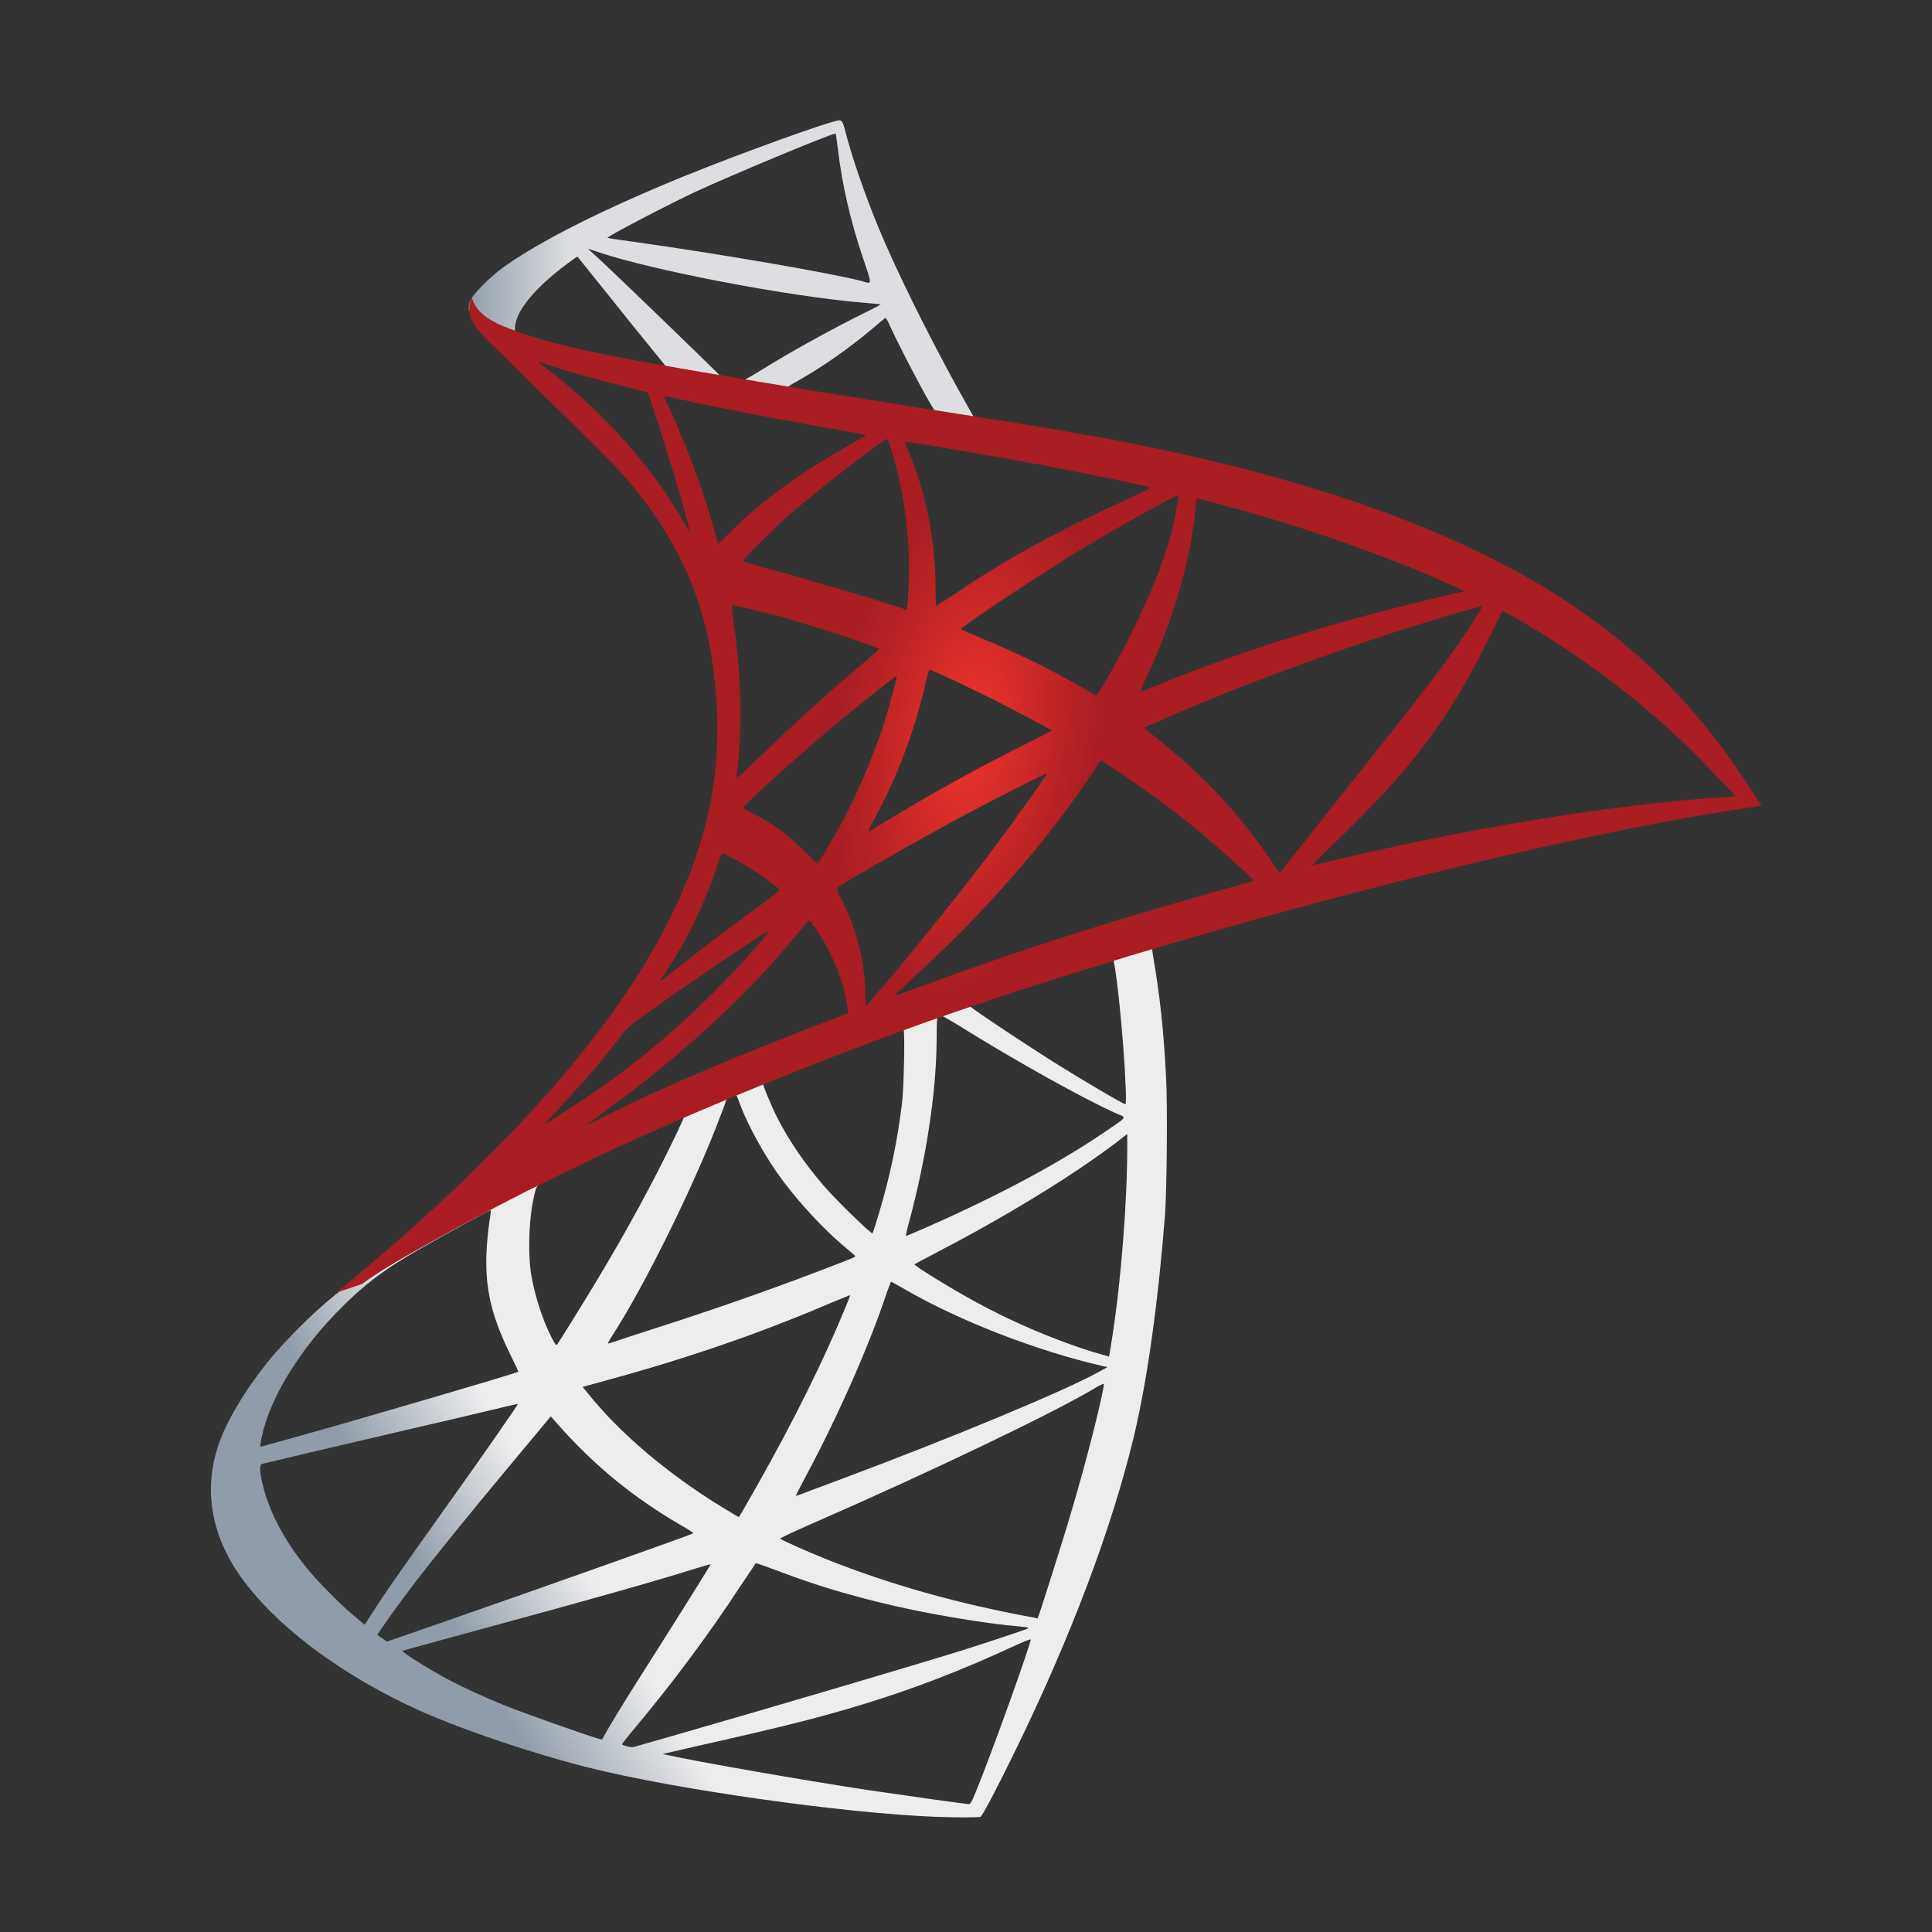 <svg width="34" height="34" viewBox="0 0 34 34" fill="none" xmlns="http://www.w3.org/2000/svg">
<rect x="0" y="0" width="34" height="34" fill="#333333" stroke="none"/>
<path d="M20.941 16.06L14.959 18.013L9.755 20.31L8.3 20.694C7.929 21.047 7.54 21.404 7.12 21.765C6.659 22.163 6.23 22.525 5.899 22.788C5.532 23.077 4.991 23.62 4.715 23.963C4.304 24.478 3.977 25.026 3.838 25.445C3.588 26.205 3.712 26.974 4.191 27.683C4.805 28.587 6.031 29.51 7.46 30.137C8.188 30.458 9.413 30.871 10.335 31.101C11.868 31.489 14.835 31.909 16.465 31.973C16.795 31.986 17.238 31.986 17.256 31.973C17.292 31.951 17.546 31.467 17.84 30.866C18.843 28.818 19.567 26.897 19.96 25.256C20.194 24.261 20.38 22.936 20.503 21.368C20.534 20.929 20.548 19.46 20.521 18.962C20.481 18.149 20.408 17.489 20.295 16.842C20.277 16.747 20.273 16.661 20.282 16.657C20.3 16.643 20.355 16.625 21.091 16.412L20.941 16.06ZM19.576 16.861C19.631 16.861 19.774 18.249 19.81 19.126C19.819 19.311 19.814 19.433 19.806 19.433C19.77 19.433 19.041 19.004 18.522 18.678C18.07 18.393 17.21 17.823 17.075 17.715C17.029 17.683 17.035 17.679 17.405 17.551C18.034 17.341 19.525 16.861 19.576 16.861ZM16.528 17.864C16.568 17.864 16.672 17.924 16.921 18.077C17.853 18.66 19.119 19.365 19.66 19.601C19.828 19.673 19.846 19.645 19.461 19.908C18.638 20.469 17.613 21.019 16.356 21.576C16.134 21.675 15.949 21.752 15.945 21.752C15.936 21.752 15.962 21.639 15.999 21.503C16.302 20.377 16.474 19.238 16.483 18.324C16.488 17.872 16.488 17.872 16.528 17.858C16.519 17.864 16.523 17.864 16.528 17.864ZM15.9 18.105C15.927 18.131 15.909 19.145 15.873 19.421C15.792 20.081 15.666 20.696 15.458 21.387C15.407 21.555 15.363 21.694 15.354 21.703C15.336 21.726 14.716 21.12 14.513 20.886C14.159 20.479 13.885 20.072 13.68 19.673C13.576 19.47 13.413 19.072 13.427 19.059C13.499 19.009 15.882 18.087 15.9 18.105ZM12.943 19.267C12.947 19.267 12.952 19.267 12.956 19.271C12.965 19.28 12.996 19.353 13.024 19.434C13.168 19.828 13.495 20.406 13.775 20.777C14.082 21.184 14.485 21.619 14.82 21.904C14.928 21.994 15.028 22.08 15.041 22.093C15.068 22.12 15.076 22.116 14.341 22.396C13.486 22.721 12.555 23.048 11.487 23.39C11.232 23.472 10.978 23.555 10.723 23.64C10.683 23.653 10.696 23.631 10.813 23.445C11.342 22.617 12.147 20.995 12.598 19.847C12.676 19.648 12.753 19.449 12.766 19.403C12.784 19.339 12.806 19.317 12.866 19.286C12.898 19.276 12.929 19.267 12.943 19.267ZM12.039 19.642C12.052 19.651 11.822 20.135 11.595 20.578C11.156 21.433 10.677 22.274 10.036 23.295C9.927 23.472 9.824 23.635 9.81 23.653C9.788 23.684 9.779 23.675 9.706 23.536C9.552 23.233 9.426 22.844 9.358 22.487C9.289 22.134 9.303 21.519 9.38 21.139C9.439 20.859 9.435 20.863 9.57 20.795C10.149 20.5 12.021 19.623 12.039 19.642ZM19.838 19.958V20.148C19.838 21.156 19.73 22.54 19.571 23.548C19.544 23.724 19.521 23.868 19.516 23.873C19.516 23.873 19.386 23.837 19.231 23.791C18.553 23.579 17.816 23.267 17.151 22.901C16.712 22.662 16.075 22.267 16.093 22.249C16.097 22.245 16.287 22.145 16.509 22.028C17.394 21.567 18.245 21.07 18.982 20.577C19.258 20.392 19.674 20.093 19.764 20.012L19.838 19.958ZM8.626 21.297C8.644 21.297 8.639 21.332 8.613 21.495C8.595 21.613 8.573 21.829 8.564 21.979C8.528 22.64 8.637 23.128 8.961 23.797C9.052 23.983 9.125 24.137 9.12 24.141C9.089 24.168 6.096 25.045 5.155 25.303C4.875 25.38 4.632 25.447 4.612 25.453C4.581 25.462 4.577 25.457 4.59 25.38C4.694 24.715 5.2 23.847 5.906 23.116C6.377 22.628 6.752 22.343 7.393 21.976C7.855 21.714 8.564 21.32 8.619 21.303C8.616 21.297 8.622 21.297 8.626 21.297ZM15.679 22.558C15.683 22.553 15.792 22.613 15.922 22.689C16.89 23.249 18.237 23.769 19.386 24.036L19.49 24.058L19.344 24.14C18.743 24.474 16.767 25.297 14.746 26.052C14.452 26.161 14.162 26.269 14.108 26.291C14.053 26.314 14.004 26.327 14.004 26.323C14.004 26.318 14.085 26.159 14.189 25.965C14.755 24.907 15.324 23.619 15.614 22.723C15.651 22.64 15.673 22.562 15.679 22.558ZM14.959 22.792C14.964 22.797 14.928 22.892 14.882 23C14.489 23.954 13.974 24.994 13.314 26.161C13.146 26.459 13.007 26.699 13.002 26.699C12.998 26.699 12.863 26.618 12.699 26.518C11.741 25.931 10.89 25.207 10.335 24.506L10.254 24.407L10.665 24.294C12.139 23.892 13.391 23.457 14.634 22.924C14.811 22.852 14.955 22.792 14.959 22.792ZM19.426 24.352C19.426 24.352 19.43 24.356 19.426 24.352C19.43 24.456 19.2 25.388 19.01 26.061C18.852 26.627 18.716 27.069 18.467 27.852C18.359 28.197 18.264 28.482 18.259 28.482C18.255 28.482 18.228 28.477 18.2 28.468C16.857 28.223 15.655 27.885 14.524 27.432C14.209 27.306 13.756 27.103 13.729 27.079C13.72 27.07 13.992 26.944 14.335 26.794C16.391 25.895 18.525 24.873 19.258 24.435C19.344 24.38 19.412 24.352 19.426 24.352ZM9.114 24.705C9.123 24.714 8.549 25.542 7.745 26.667C7.464 27.06 7.139 27.521 7.018 27.694C6.896 27.866 6.71 28.137 6.607 28.299L6.417 28.593L6.213 28.421C5.974 28.222 5.557 27.797 5.372 27.562C4.983 27.078 4.721 26.567 4.617 26.101C4.566 25.885 4.566 25.776 4.612 25.762C4.681 25.744 5.887 25.459 7.018 25.196C7.647 25.052 8.374 24.88 8.637 24.816C8.896 24.754 9.11 24.705 9.114 24.705ZM9.693 24.926L9.837 25.089C10.488 25.818 11.153 26.355 11.957 26.826C12.103 26.907 12.211 26.98 12.201 26.984C12.17 27.007 9.407 27.987 8.128 28.431C7.409 28.685 6.816 28.888 6.811 28.888C6.807 28.888 6.767 28.861 6.721 28.829L6.639 28.769L6.77 28.579C7.194 27.965 7.728 27.291 8.89 25.889L9.693 24.926ZM13.3 27.508C13.305 27.504 13.504 27.576 13.748 27.667C14.336 27.888 14.802 28.029 15.425 28.186C16.194 28.381 17.305 28.571 17.961 28.625C18.061 28.634 18.116 28.643 18.096 28.657C18.065 28.674 17.4 28.897 16.912 29.05C16.134 29.293 13.76 29.995 11.825 30.552C11.468 30.655 11.161 30.741 11.143 30.746C11.098 30.755 10.948 30.715 10.948 30.695C10.948 30.687 11.057 30.546 11.187 30.393C11.839 29.615 12.484 28.747 13.023 27.924C13.174 27.698 13.3 27.513 13.3 27.508ZM12.505 27.53C12.509 27.535 12.189 28.05 11.628 28.937C11.388 29.312 11.122 29.737 11.027 29.887C10.937 30.031 10.802 30.258 10.724 30.384L10.594 30.614L10.525 30.596C10.362 30.552 9.218 30.148 8.915 30.026C8.54 29.876 8.151 29.697 7.862 29.543C7.5 29.348 7.049 29.059 7.084 29.05C7.093 29.045 7.714 28.878 8.458 28.674C10.439 28.136 11.537 27.824 12.256 27.599C12.388 27.557 12.501 27.526 12.505 27.53ZM18.133 28.851H18.138C18.156 28.895 17.424 30.931 17.157 31.573C17.098 31.716 17.075 31.753 17.044 31.749C16.967 31.745 15.905 31.595 15.258 31.5C14.131 31.328 12.242 30.998 11.768 30.89L11.659 30.868L12.333 30.713C13.78 30.388 14.476 30.212 15.18 29.995C16.071 29.724 16.952 29.385 17.844 28.968C17.983 28.904 18.102 28.855 18.133 28.851Z" fill="url(#paint0_linear_10055_936)"/>
<path d="M14.774 2.118C14.675 2.105 13.069 2.683 12.035 3.103C10.639 3.673 9.552 4.216 8.883 4.685C8.634 4.862 8.322 5.173 8.273 5.295C8.255 5.34 8.247 5.395 8.247 5.449L8.852 6.024L10.294 6.485L13.726 7.099L17.651 7.773L17.691 7.433C17.678 7.433 17.669 7.429 17.656 7.429L17.141 7.347L17.037 7.162C16.503 6.221 15.915 5.055 15.572 4.268C15.305 3.658 15.053 2.952 14.912 2.446C14.834 2.14 14.825 2.123 14.774 2.118ZM14.701 2.35H14.706C14.71 2.354 14.728 2.48 14.746 2.63C14.823 3.264 14.963 3.874 15.185 4.534C15.353 5.031 15.353 5.004 15.159 4.945C14.697 4.819 12.631 4.461 11.134 4.253C10.895 4.222 10.691 4.19 10.691 4.185C10.673 4.167 11.771 3.593 12.255 3.368C12.876 3.081 14.575 2.372 14.701 2.35ZM10.343 4.375L10.52 4.434C11.479 4.759 13.888 5.221 15.218 5.329C15.368 5.343 15.494 5.356 15.498 5.356C15.503 5.36 15.377 5.429 15.213 5.506C14.571 5.826 13.866 6.22 13.378 6.524C13.234 6.614 13.102 6.687 13.084 6.687C13.066 6.687 12.971 6.669 12.872 6.656L12.691 6.629L12.238 6.185C11.443 5.412 10.818 4.816 10.579 4.589L10.343 4.375ZM10.162 4.515L10.8 5.31C11.149 5.749 11.501 6.178 11.578 6.273C11.655 6.368 11.717 6.445 11.713 6.45C11.695 6.463 10.79 6.286 10.311 6.178C9.818 6.065 9.615 6.01 9.312 5.915L9.063 5.834V5.77C9.067 5.467 9.451 5.015 10.103 4.553L10.162 4.515ZM15.58 5.599C15.598 5.599 15.62 5.639 15.675 5.763C15.829 6.101 16.308 7.015 16.426 7.191C16.461 7.251 16.525 7.255 15.887 7.151C14.354 6.902 13.862 6.822 13.862 6.813C13.862 6.809 13.906 6.777 13.965 6.745C14.44 6.482 14.92 6.148 15.344 5.791C15.448 5.705 15.543 5.623 15.561 5.61C15.565 5.599 15.574 5.595 15.58 5.599Z" fill="url(#paint1_linear_10055_936)"/>
<path d="M8.304 5.233C8.304 5.233 8.205 5.392 8.3 5.627C8.359 5.771 8.53 5.947 8.724 6.128C8.724 6.128 10.736 8.09 10.979 8.37C12.091 9.654 12.576 10.92 12.621 12.665C12.647 13.786 12.435 14.772 11.907 15.916C10.966 17.968 8.982 20.234 5.921 22.748L6.369 22.598C6.658 22.381 7.052 22.15 7.975 21.644C10.104 20.477 12.5 19.406 15.438 18.302C19.671 16.711 26.628 14.847 30.589 14.242L31 14.178L30.936 14.079C30.574 13.518 30.326 13.171 30.028 12.8C29.16 11.724 28.106 10.851 26.818 10.127C25.047 9.137 22.754 8.364 19.852 7.79C19.304 7.682 18.102 7.474 17.126 7.324C15.056 7.004 13.717 6.781 12.242 6.529C11.714 6.438 10.921 6.303 10.398 6.191C10.126 6.131 9.607 6.009 9.2 5.87C8.874 5.745 8.403 5.618 8.304 5.233ZM9.47 6.364C9.475 6.36 9.547 6.386 9.642 6.419C9.815 6.478 10.036 6.545 10.298 6.618C10.497 6.673 10.696 6.725 10.895 6.777C11.166 6.845 11.392 6.907 11.396 6.907C11.428 6.938 11.885 8.399 12.039 8.959C12.098 9.172 12.143 9.353 12.138 9.353C12.134 9.357 12.083 9.28 12.025 9.176C11.497 8.244 10.66 7.3 9.693 6.541C9.565 6.45 9.47 6.369 9.47 6.364ZM11.695 6.98C11.717 6.98 11.816 6.993 11.938 7.02C12.707 7.192 14.085 7.453 14.967 7.603C15.117 7.625 15.234 7.654 15.234 7.662C15.234 7.671 15.179 7.703 15.112 7.74C14.962 7.817 14.361 8.173 14.162 8.309C13.661 8.643 13.208 9.005 12.883 9.332C12.753 9.462 12.638 9.571 12.638 9.571C12.638 9.571 12.612 9.494 12.588 9.399C12.425 8.769 12.086 7.839 11.779 7.183C11.729 7.079 11.689 6.984 11.689 6.975C11.69 6.984 11.69 6.98 11.695 6.98ZM15.611 7.725C15.637 7.734 15.683 7.888 15.774 8.226C15.941 8.882 16.019 9.614 15.991 10.296C15.982 10.486 15.973 10.663 15.964 10.685L15.95 10.73L15.716 10.652C15.232 10.498 14.446 10.268 13.772 10.078C13.388 9.974 13.076 9.879 13.076 9.87C13.076 9.844 13.637 9.283 13.876 9.071C14.332 8.67 15.569 7.711 15.611 7.725ZM15.922 7.771C15.935 7.757 17.793 8.078 18.639 8.241C19.268 8.363 20.181 8.553 20.236 8.575C20.262 8.584 20.168 8.639 19.865 8.774C18.672 9.313 17.785 9.796 16.903 10.384C16.673 10.538 16.479 10.664 16.474 10.664C16.47 10.664 16.465 10.534 16.465 10.375C16.465 9.516 16.293 8.648 15.977 7.916C15.944 7.842 15.918 7.775 15.922 7.771ZM20.729 8.72C20.742 8.734 20.684 9.1 20.629 9.317C20.466 9.991 20.028 10.989 19.489 11.93C19.395 12.098 19.308 12.233 19.299 12.237C19.291 12.242 19.169 12.174 19.028 12.092C18.504 11.785 17.906 11.495 17.256 11.224C17.075 11.147 16.918 11.084 16.912 11.074C16.881 11.047 18.337 10.084 19.105 9.623C19.715 9.253 20.711 8.701 20.729 8.72ZM21.071 8.774C21.111 8.774 21.935 8.999 22.364 9.127C23.426 9.443 24.647 9.891 25.443 10.253L25.772 10.403L25.542 10.458C23.598 10.906 21.935 11.421 20.329 12.073C20.199 12.127 20.08 12.172 20.071 12.172C20.062 12.172 20.107 12.068 20.166 11.942C20.65 10.915 20.961 9.844 21.039 8.931C21.044 8.842 21.058 8.774 21.071 8.774ZM12.88 10.655C12.894 10.642 13.523 10.79 13.861 10.886C14.376 11.031 15.471 11.396 15.471 11.424C15.471 11.429 15.349 11.532 15.204 11.659C14.612 12.151 14.042 12.671 13.36 13.331C13.156 13.525 12.984 13.684 12.975 13.684C12.966 13.684 12.962 13.657 12.966 13.62C13.07 12.861 13.048 11.884 12.902 10.894C12.889 10.768 12.876 10.66 12.88 10.655ZM26.085 10.669C26.094 10.678 25.796 11.148 25.606 11.415C25.334 11.804 24.937 12.319 24.038 13.45C23.563 14.046 23.03 14.72 22.853 14.945C22.672 15.171 22.524 15.361 22.518 15.361C22.514 15.361 22.454 15.279 22.392 15.18C21.886 14.42 21.279 13.755 20.561 13.159C20.426 13.046 20.276 12.924 20.227 12.887C20.177 12.852 20.136 12.815 20.136 12.81C20.136 12.797 20.905 12.466 21.488 12.231C22.511 11.816 23.902 11.319 24.947 10.997C25.493 10.826 26.076 10.66 26.085 10.669ZM26.434 10.759C26.452 10.755 26.56 10.81 26.692 10.886C27.79 11.515 28.866 12.323 29.716 13.156C29.955 13.39 30.549 14.006 30.538 14.011C30.538 14.011 30.331 14.028 30.086 14.046C28.182 14.191 25.745 14.594 23.404 15.158C23.245 15.193 23.106 15.226 23.097 15.226C23.088 15.226 23.264 15.049 23.485 14.837C24.86 13.512 25.489 12.677 26.229 11.184C26.334 10.963 26.425 10.773 26.434 10.759C26.43 10.759 26.43 10.759 26.434 10.759ZM16.366 11.789C16.43 11.803 17.017 12.079 17.459 12.3C17.866 12.503 18.477 12.828 18.509 12.856C18.513 12.861 18.296 12.973 18.029 13.105C17.179 13.53 16.452 13.933 15.692 14.393C15.476 14.524 15.294 14.634 15.29 14.634C15.272 14.634 15.277 14.616 15.398 14.393C15.805 13.651 16.131 12.765 16.317 11.902C16.333 11.835 16.352 11.789 16.366 11.789ZM15.778 11.898C15.792 11.911 15.639 12.467 15.544 12.77C15.358 13.344 15.047 14.062 14.744 14.605C14.671 14.732 14.563 14.917 14.504 15.021L14.391 15.202L14.137 14.959C13.843 14.674 13.603 14.497 13.296 14.34C13.174 14.276 13.079 14.223 13.079 14.214C13.079 14.178 13.852 13.476 14.444 12.97C14.869 12.604 15.763 11.884 15.778 11.898ZM19.372 13.377L19.593 13.521C20.099 13.85 20.696 14.29 21.153 14.674C21.411 14.886 21.908 15.334 22.008 15.442L22.062 15.502L21.696 15.606C19.626 16.18 18.025 16.69 16.158 17.377C15.95 17.455 15.774 17.517 15.76 17.517C15.734 17.517 15.71 17.539 16.176 17.11C17.369 16.012 18.427 14.8 19.213 13.62L19.372 13.377ZM18.427 13.611C18.436 13.62 17.817 14.493 17.446 14.985C17.003 15.573 16.216 16.558 15.674 17.201C15.449 17.468 15.254 17.689 15.245 17.694C15.232 17.698 15.228 17.63 15.228 17.526C15.228 16.978 15.088 16.395 14.843 15.898C14.739 15.69 14.722 15.64 14.744 15.617C14.83 15.54 16.145 14.79 16.977 14.343C17.537 14.046 18.414 13.602 18.427 13.611ZM12.713 15.014C12.726 15.014 12.83 15.069 12.947 15.131C13.236 15.29 13.495 15.465 13.725 15.655C13.733 15.664 13.616 15.758 13.462 15.871C13.033 16.178 12.382 16.671 12.002 16.974C11.604 17.29 11.591 17.299 11.635 17.232C11.934 16.775 12.083 16.518 12.241 16.187C12.38 15.893 12.521 15.545 12.621 15.242C12.658 15.113 12.704 15.014 12.713 15.014ZM14.236 16.207C14.259 16.202 14.287 16.242 14.409 16.423C14.667 16.808 14.866 17.323 14.915 17.739L14.924 17.83L14.305 18.069C13.196 18.498 12.175 18.924 11.484 19.24C11.29 19.33 10.951 19.493 10.729 19.602C10.508 19.715 10.326 19.801 10.326 19.796C10.326 19.792 10.466 19.688 10.638 19.562C11.99 18.581 13.161 17.505 14.038 16.429C14.133 16.316 14.219 16.213 14.228 16.208L14.236 16.207ZM13.535 16.379C13.552 16.397 13.037 16.98 12.684 17.337C11.812 18.228 10.948 18.924 9.877 19.602C9.742 19.688 9.619 19.765 9.605 19.774C9.574 19.792 9.614 19.747 10.085 19.235C10.383 18.915 10.608 18.643 10.867 18.308C11.039 18.087 11.07 18.054 11.319 17.879C11.984 17.4 13.517 16.361 13.535 16.379Z" fill="url(#paint2_radial_10055_936)"/>
<defs>
<linearGradient id="paint0_linear_10055_936" x1="8.213" y1="29.032" x2="10.376" y2="27.754" gradientUnits="userSpaceOnUse">
<stop stop-color="#909CA9"/>
<stop offset="1" stop-color="#EDEDEE"/>
</linearGradient>
<linearGradient id="paint1_linear_10055_936" x1="8.262" y1="4.947" x2="10.002" y2="4.947" gradientUnits="userSpaceOnUse">
<stop stop-color="#939FAB"/>
<stop offset="1" stop-color="#DCDEE1"/>
</linearGradient>
<radialGradient id="paint2_radial_10055_936" cx="0" cy="0" r="1" gradientUnits="userSpaceOnUse" gradientTransform="translate(17.043 12.921) rotate(-171.457) scale(2.243 4.488)">
<stop stop-color="#EE352C"/>
<stop offset="1" stop-color="#A91D22"/>
</radialGradient>
</defs>
</svg>
